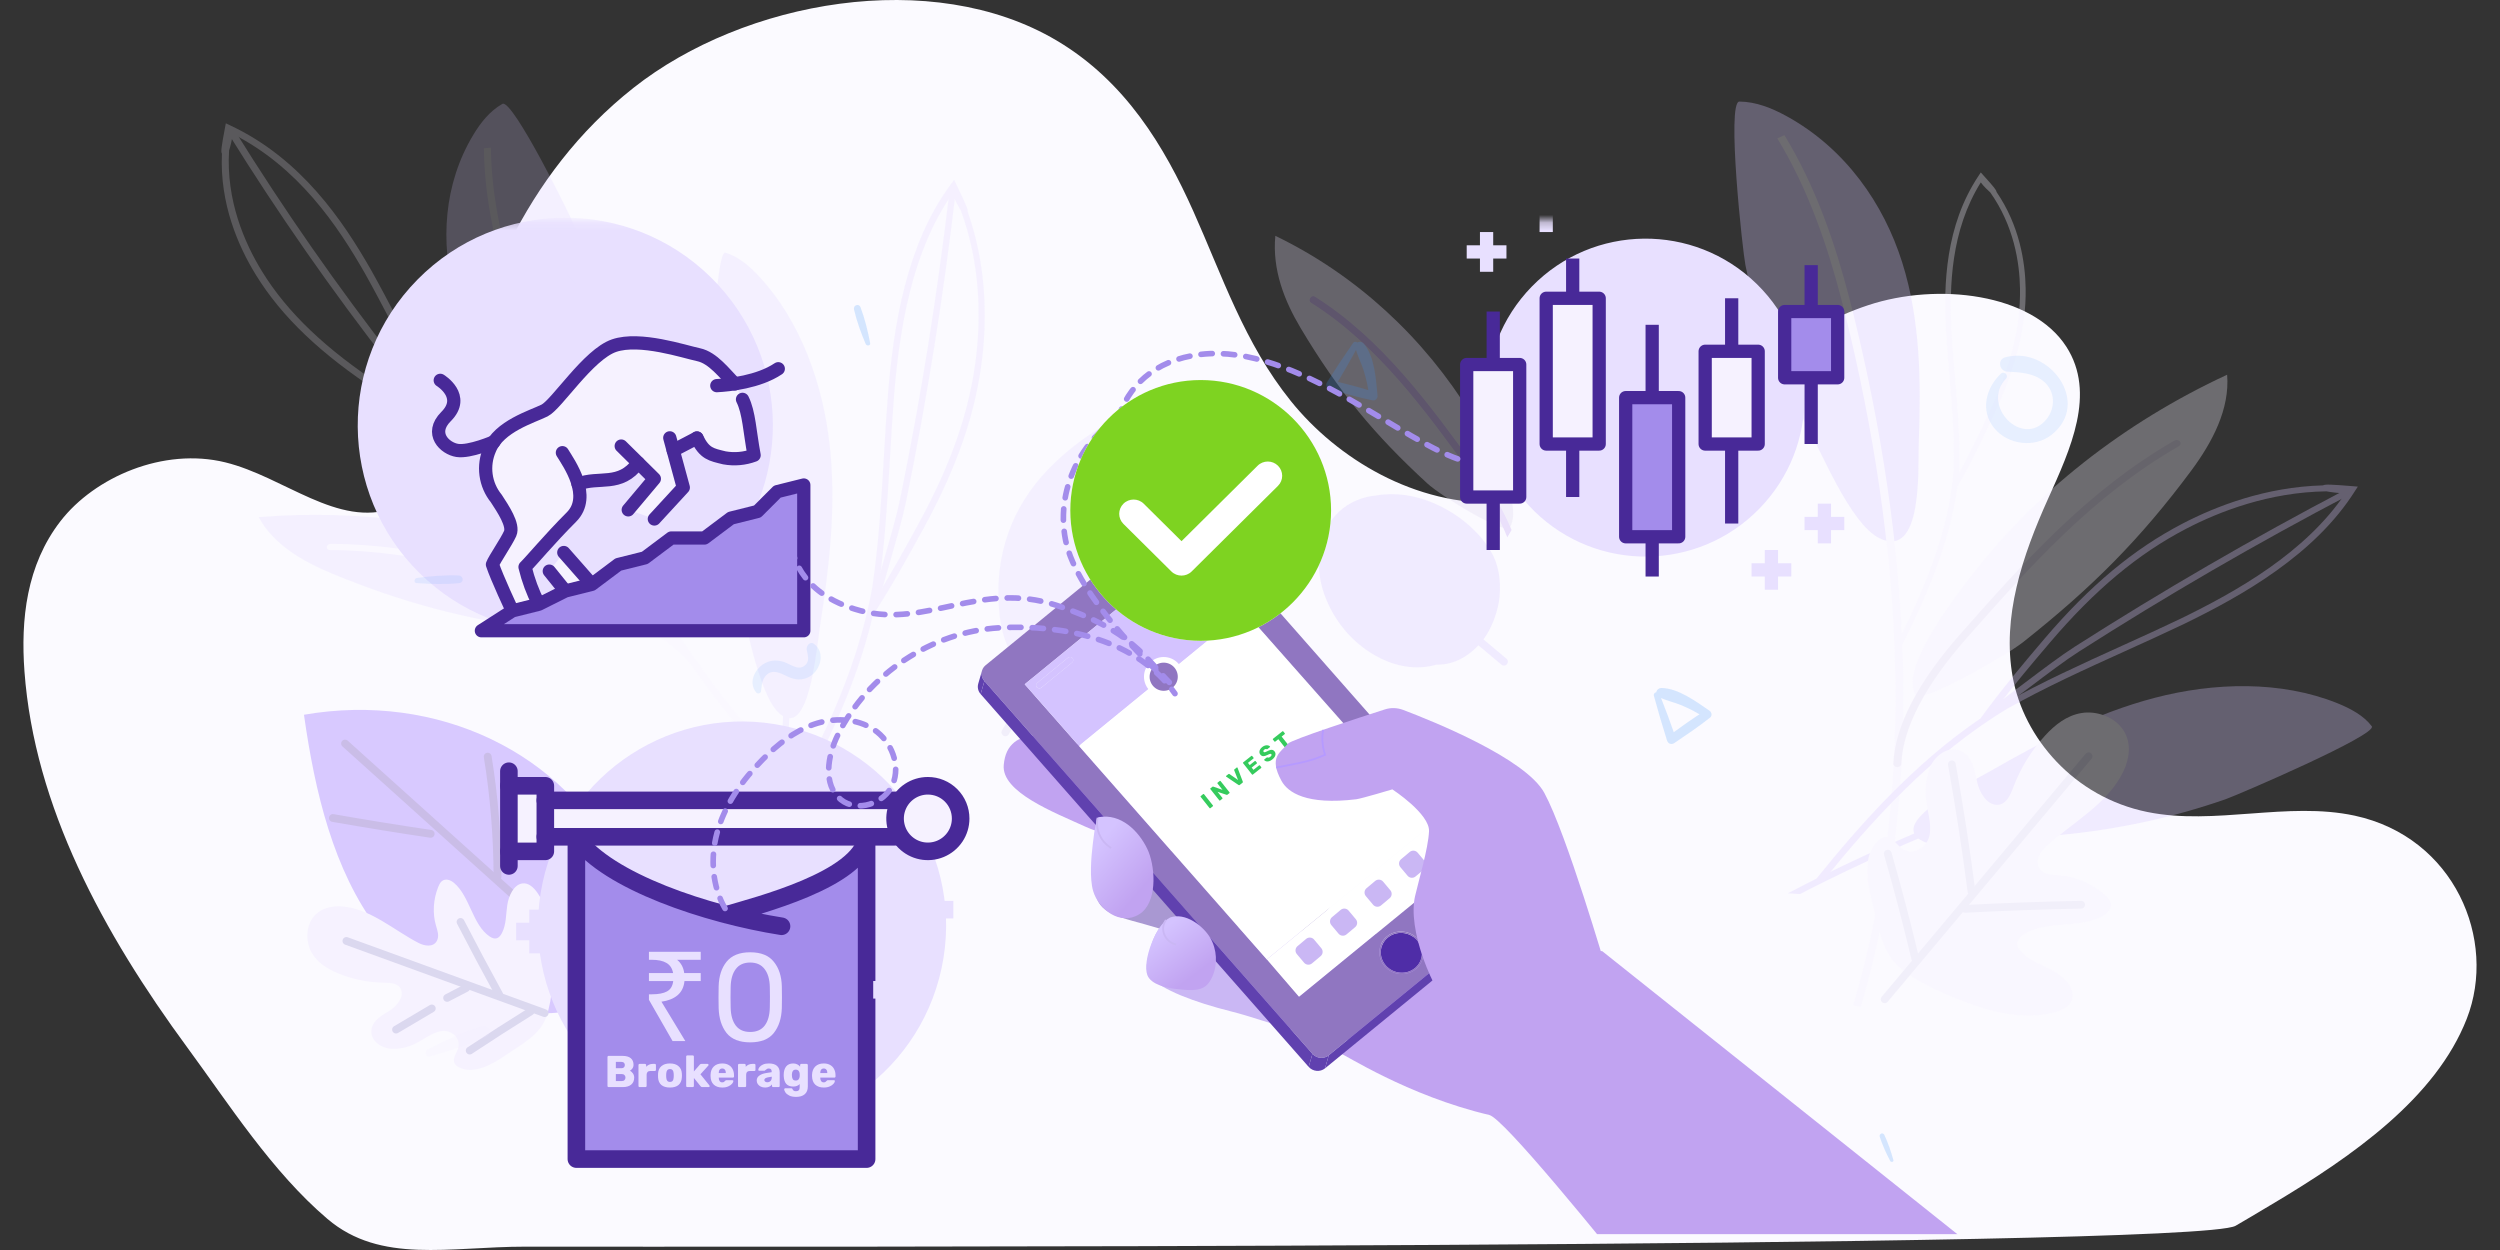 <svg width="320" height="160" viewBox="0 0 320 160" fill="none" xmlns="http://www.w3.org/2000/svg">
<rect x="0" y="0" width="320" height="160" fill="#333333" stroke="none"/>
<path d="M286.152 156.902C280.95 159.878 90.791 159.571 67.26 159.571C57.514 159.571 48.735 161.818 41.916 156.024C34.806 149.981 29.239 141.241 23.994 134.105C13.158 119.365 4.408 103.224 3.131 85.942C2.643 79.315 3.379 72.336 7.75 66.699C12.121 61.062 20.929 57.235 28.843 59.183C36.369 61.035 43.236 67.604 50.428 65.035C55.267 63.305 56.606 58.416 57.495 54.229C60.824 38.533 66.944 22.412 81.089 11.242C95.238 0.075 119.296 -4.277 135.257 5.191C144.061 10.414 149.043 18.766 152.744 27.033C156.446 35.301 159.286 43.952 165.225 51.33C171.164 58.708 181.125 64.77 192.061 64.345C201.662 63.969 209.868 58.811 216.749 53.427C223.63 48.04 230.224 42.015 239.109 39.07C247.994 36.121 260.087 37.533 264.496 44.385C268.331 50.348 265.012 57.504 262.167 63.812C258.858 71.155 256.218 78.978 257.634 86.701C259.049 94.424 265.423 102.013 274.858 103.934C283.484 105.69 292.814 102.55 301.407 104.406C314.164 107.163 319.697 120.304 315.742 130.412C311.788 140.521 301.225 147.975 290.6 154.272C290.6 154.272 290.6 154.272 290.595 154.272C288.897 155.284 287.458 156.155 286.152 156.902Z" fill="#FBFAFF"/>
<g opacity="0.3">
<path d="M222.649 13C224.797 13.022 226.82 13.85 228.627 14.838C236.246 19.001 241.134 26.134 243.481 33.588C245.834 41.043 245.892 48.873 245.604 56.587C245.488 59.766 246.196 71.674 240.558 68.888C236.796 67.028 233.055 57.597 231.184 54.342C227.485 47.911 224.865 41.025 223.419 33.968C223.068 32.269 220.957 12.982 222.649 13Z" fill="#D8C9FF"/>
<path d="M252.064 74.022C260.306 63.178 271.765 54.131 285.073 47.965C285.429 52.334 283.208 56.569 280.457 60.271C273.939 69.036 267.83 75.158 259.011 82.152C256.502 84.142 245.944 90.058 245.231 89.043C242.978 85.836 249.973 76.768 252.064 74.022Z" fill="#F6F2FF"/>
<path d="M238.19 128.9L237.194 128.685C239.248 121.705 240.736 114.344 241.616 106.814C242.449 99.695 242.764 92.218 242.549 84.593C242.35 77.439 241.679 69.944 240.558 62.319C239.489 55.057 238.032 47.683 236.23 40.399C234.794 34.603 232.657 27.05 228.821 20.007C228.397 19.229 227.952 18.456 227.496 17.709L228.407 17.306C228.868 18.067 229.324 18.849 229.754 19.641C233.636 26.764 235.79 34.38 237.236 40.22C239.044 47.527 240.505 54.928 241.574 62.212C242.701 69.868 243.371 77.394 243.576 84.576C243.791 92.236 243.476 99.748 242.638 106.903C241.752 114.474 240.254 121.875 238.19 128.9Z" fill="#F6F2FF"/>
<path d="M242.858 98.197C242.853 98.197 242.842 98.197 242.837 98.197C242.554 98.188 242.334 97.982 242.344 97.74C242.565 92.92 245.483 87.299 251.026 81.029C258.949 72.072 267.138 62.811 278.324 56.39C278.56 56.256 278.88 56.309 279.037 56.511C279.194 56.712 279.131 56.984 278.896 57.119C267.851 63.455 259.714 72.658 251.844 81.557C246.431 87.679 243.581 93.134 243.371 97.772C243.361 98.013 243.13 98.197 242.858 98.197Z" fill="#DFD8EF"/>
<path fill-rule="evenodd" clip-rule="evenodd" d="M242.8 83.167C242.847 83.185 242.895 83.194 242.942 83.194C243.083 83.194 243.214 83.126 243.272 83.006C246.358 76.884 249.565 69.738 250.55 62.328C250.555 62.319 250.561 62.31 250.568 62.301C250.574 62.292 250.581 62.283 250.586 62.275C252.305 59.279 253.714 56.332 255.129 53.322C258.037 47.133 259.357 41.928 259.284 36.942C259.232 33.552 258.498 28.866 255.548 24.56C255.559 24.354 255.223 23.933 253.871 22.44L253.541 22.073L253.274 22.476C248.993 28.893 248.779 36.419 249.072 42.263C249.182 44.195 249.35 46.172 249.512 48.086C249.842 51.967 250.183 55.974 250.073 59.851C249.559 68.025 246.012 76.021 242.612 82.764C242.533 82.921 242.617 83.1 242.8 83.167ZM249.79 42.241C249.512 36.651 249.701 29.505 253.541 23.348C253.908 23.853 254.5 24.407 254.762 24.64C257.77 28.897 258.508 33.584 258.561 36.955C258.639 41.856 257.335 46.986 254.458 53.099C253.279 55.616 252.095 58.089 250.738 60.58C250.758 60.359 250.773 60.135 250.788 59.914L250.791 59.878C250.901 55.965 250.56 51.94 250.23 48.045C250.068 46.136 249.9 44.164 249.79 42.241Z" fill="#F6F2FF"/>
<path d="M303.587 92.96C302.56 91.6 300.889 90.701 299.176 90.008C291.961 87.106 283.426 87.329 275.797 89.324C268.168 91.318 261.283 94.954 254.666 98.755C251.936 100.32 241.179 105.454 246.262 107.743C249.652 109.273 259.664 107.233 263.395 106.902C270.762 106.245 278.018 104.689 284.877 102.301C286.517 101.724 304.394 94.028 303.587 92.96Z" fill="#D8C9FF"/>
<path d="M297.122 91.3C296.241 91.363 295.34 91.439 294.444 91.537C286.386 92.401 278.71 94.596 272.915 96.416C265.669 98.688 258.506 101.228 251.627 103.96C244.396 106.831 237.491 109.93 231.109 113.172C230.344 113.561 229.589 113.95 228.835 114.348C229.359 114.375 229.883 114.406 230.407 114.438C230.794 114.236 231.177 114.035 231.57 113.838C237.925 110.614 244.805 107.524 252.004 104.667C258.863 101.943 266.004 99.412 273.224 97.145C278.972 95.343 286.585 93.161 294.554 92.307C295.435 92.213 296.32 92.132 297.19 92.074L297.122 91.3Z" fill="#D8C9FF"/>
<path fill-rule="evenodd" clip-rule="evenodd" d="M253.513 91.949C244.915 97.802 238.13 105.503 232.55 112.407C232.445 112.541 232.445 112.707 232.544 112.828C232.576 112.868 232.618 112.908 232.67 112.939C232.874 113.06 233.157 113.015 233.299 112.841C239.445 105.235 247.063 96.653 256.929 90.719C261.697 88.023 266.931 85.648 271.998 83.354C274.497 82.223 277.08 81.051 279.564 79.862C287.062 76.217 296.32 70.985 301.471 62.797L301.801 62.288L301.119 62.229C298.353 62.001 297.599 61.974 297.352 62.127C289.996 62.323 283.646 64.796 279.381 67.014C273.098 70.279 267.482 74.965 261.697 81.753C258.889 85.053 256.148 88.313 253.555 91.877C253.539 91.9 253.523 91.927 253.513 91.949ZM279.847 67.671C284.096 65.463 290.447 62.998 297.777 62.891C298.248 62.976 299.333 63.146 300.213 63.137C295.089 70.753 286.281 75.707 279.113 79.195C276.723 80.341 274.234 81.47 271.818 82.566L271.568 82.679L271.568 82.679C266.48 84.987 261.225 87.37 256.41 90.089L256.41 90.089C256.127 90.259 255.845 90.428 255.567 90.603C257.773 87.701 260.073 84.968 262.425 82.209C268.137 75.502 273.675 70.882 279.847 67.671Z" fill="#DBCAFF"/>
<path d="M254.142 91.095L254.702 91.703C256.107 90.755 257.904 89.4 259.806 87.96C262.059 86.261 264.385 84.499 266.093 83.412C271.668 79.848 277.411 76.351 283.169 73.011C288.927 69.675 294.853 66.406 300.789 63.294L300.318 62.636C294.371 65.753 288.429 69.026 282.661 72.371C276.892 75.716 271.134 79.222 265.548 82.791C263.814 83.9 261.472 85.67 259.203 87.379C257.317 88.814 255.525 90.165 254.142 91.095Z" fill="#DBCAFF"/>
<path d="M188.389 53.174C182.249 43.132 173.519 35.151 163.244 30.187C162.824 34.554 164.437 38.565 166.487 42C171.34 50.131 175.95 55.679 182.667 61.85C184.58 63.608 192.694 68.559 193.289 67.493C195.161 64.108 189.946 55.719 188.389 53.174Z" fill="#DFD8EF"/>
<path d="M193.481 67.84C192.435 65.342 190.933 62.738 188.978 60.042C183.03 51.841 176.881 43.36 168.28 37.965C168.099 37.848 167.845 37.931 167.715 38.147C167.582 38.36 167.624 38.627 167.807 38.739C176.292 44.067 182.406 52.491 188.317 60.641C190.37 63.472 191.91 66.188 192.935 68.777C193.122 68.461 193.299 68.146 193.481 67.84Z" fill="#C1A3F1"/>
<path d="M239.691 115.773C238.927 112.861 238.395 109.46 240.386 107.6C240.678 107.325 241.053 107.091 241.493 107.145C242.278 107.237 242.773 108.131 243.453 108.608C244.888 109.62 246.698 108.425 246.987 106.898C247.276 105.372 246.658 103.704 246.496 102.096C246.354 100.693 246.56 99.313 247.096 98.105C247.797 96.527 249.755 95.205 251.394 96.341C252.581 97.167 252.776 98.72 253.061 100.051C253.346 101.382 254.264 103.011 255.618 103.02C256.781 103.027 257.306 101.815 257.691 100.802C258.624 98.321 260.014 96.061 261.785 94.138C263.019 92.797 264.513 91.588 266.422 91.269C268.327 90.947 270.713 91.747 271.828 93.523C272.865 95.181 272.545 97.16 271.808 98.707C269.801 102.925 265.322 105.214 261.907 108.355C261.1 109.097 260.351 110.372 261.208 111.324C261.81 111.992 262.788 111.984 263.635 112.042C265.697 112.177 267.823 113.092 269.465 114.557C269.746 114.81 270.024 115.09 270.15 115.429C270.441 116.199 269.837 116.878 269.192 117.247C266.202 118.952 261.675 117.728 258.914 119.731C258.545 120 258.197 120.373 258.234 120.859C258.261 121.209 258.491 121.548 258.748 121.828C259.813 122.996 261.395 123.483 262.779 124.23C264.163 124.977 265.56 126.393 265.286 127.763C265.079 128.792 264.005 129.322 262.975 129.596C259.801 130.428 256.176 129.897 252.794 128.711C249.763 127.645 245.789 126.056 243.222 123.931C240.805 121.92 240.392 118.451 239.691 115.773Z" fill="#F6F2FF"/>
<path d="M267.339 96.802L241.237 127.91" stroke="#DBD8EF" stroke-linecap="round"/>
<path d="M249.837 97.837C250.811 103.271 251.651 108.71 252.355 114.146" stroke="#DBD8EF" stroke-linecap="round"/>
<path d="M241.635 109.266C242.916 113.739 244.09 118.226 245.161 122.72" stroke="#DBD8EF" stroke-linecap="round"/>
<path d="M251.539 116.334C256.473 116.078 261.423 115.9 266.388 115.804" stroke="#DBD8EF" stroke-linecap="round"/>
<path d="M179.857 63.368C178.672 63.208 177.413 63.206 176.2 63.412C174.501 63.559 172.751 64.225 171.401 65.487C168.482 68.207 168.309 72.727 169.503 76.062C170.701 79.413 173.007 82.189 176.005 83.897C178.137 85.112 180.714 85.791 183.336 85.213C183.509 85.174 183.679 85.131 183.852 85.078C186.128 85.135 188.155 83.977 189.748 82.017C190.94 80.547 191.8 78.123 191.949 76.353C192.128 74.171 191.819 72.174 190.763 70.441C188.58 66.851 184.148 63.959 179.857 63.368Z" fill="#D8C9FF"/>
<path d="M173.589 68.82L192.509 84.696" stroke="#D8C9FF" stroke-linecap="round"/>
<path d="M171.586 77.789C174.839 77.488 178.091 77.188 181.344 76.887" stroke="#D8C9FF" stroke-linecap="round"/>
<path d="M176.006 82.045C177.389 81.879 178.769 81.757 180.149 81.671" stroke="#D8C9FF" stroke-linecap="round"/>
<path d="M182.741 81.643C184.434 81.511 186.13 81.326 187.829 81.09" stroke="#D8C9FF" stroke-linecap="round"/>
<path d="M179.768 73.902C179.414 71.451 178.992 69.018 178.513 66.605" stroke="#D8C9FF" stroke-linecap="round"/>
<path d="M186.018 78.914C185.888 76.877 185.8 74.832 185.742 72.78" stroke="#D8C9FF" stroke-linecap="round"/>
</g>
<g opacity="0.2">
<path d="M64.305 13.297C62.671 14.229 61.512 15.717 60.598 17.235C56.745 23.61 56.395 31.042 58.147 37.633C59.898 44.22 63.591 50.109 67.49 55.766C69.097 58.098 74.232 67.317 77.228 62.819C79.225 59.818 77.594 51.156 77.479 47.914C77.251 41.511 75.976 35.236 73.716 29.335C73.175 27.909 65.598 12.56 64.305 13.297Z" fill="#D8C9FF"/>
<path d="M70.855 71.582C59.364 66.99 46.266 65.118 33.119 66.192C34.928 69.616 38.653 71.839 42.528 73.431C51.708 77.205 59.307 79.179 69.406 80.638C72.278 81.053 83.193 80.969 83.256 79.903C83.455 76.543 73.772 72.748 70.855 71.582Z" fill="#D8C9FF"/>
<path d="M107.667 106.743L108.33 106.159C103.424 101.81 98.773 96.936 94.508 91.669C90.473 86.694 86.672 81.23 83.195 75.429C79.937 69.986 76.875 64.086 74.098 57.896C71.456 52.001 69.052 45.856 66.96 39.632C65.296 34.679 63.334 28.108 62.912 21.189C62.868 20.425 62.839 19.655 62.832 18.901L61.943 18.987C61.95 19.755 61.977 20.535 62.026 21.312C62.447 28.307 64.425 34.934 66.102 39.925C68.202 46.17 70.608 52.337 73.263 58.252C76.049 64.467 79.125 70.391 82.397 75.857C85.885 81.688 89.712 87.176 93.763 92.178C98.051 97.465 102.729 102.368 107.667 106.743Z" fill="#F6F2FF"/>
<path d="M89.444 85.751C89.449 85.749 89.454 85.747 89.457 85.741C89.667 85.612 89.744 85.365 89.62 85.192C87.152 81.674 82.233 78.715 74.997 76.39C64.65 73.07 53.956 69.639 42.318 69.62C42.072 69.619 41.853 69.799 41.83 70.012C41.804 70.231 41.98 70.409 42.224 70.406C53.713 70.427 64.342 73.834 74.62 77.132C81.69 79.398 86.474 82.263 88.849 85.648C88.97 85.828 89.23 85.867 89.444 85.751Z" fill="#F6F2FF"/>
<path fill-rule="evenodd" clip-rule="evenodd" d="M59.581 56.969C65.701 64.284 74.074 69.963 81.617 74.618C81.761 74.708 81.954 74.7 82.096 74.615C82.147 74.587 82.195 74.55 82.233 74.503C82.384 74.32 82.357 74.077 82.163 73.958C73.852 68.831 64.532 62.453 58.407 54.033C55.652 49.958 53.291 45.463 51.013 41.12C49.893 38.977 48.729 36.759 47.536 34.629C43.877 28.208 38.521 20.293 29.473 16.053L28.906 15.783L28.794 16.381C28.336 18.798 28.253 19.457 28.407 19.667C28.112 26.07 30.499 31.526 32.749 35.18C36.059 40.552 41.046 45.309 48.444 50.145C52.036 52.492 55.585 54.783 59.502 56.936C59.53 56.95 59.556 56.96 59.581 56.969ZM33.545 34.748C31.307 31.113 28.925 25.655 29.321 19.268C29.45 18.855 29.722 17.903 29.771 17.134C38.164 21.365 43.233 28.89 46.735 35.034C47.849 37.018 48.931 39.079 49.987 41.089C50.06 41.229 50.134 41.369 50.207 41.508L50.217 41.527C52.504 45.884 54.867 50.384 57.649 54.494C57.825 54.734 58.002 54.974 58.184 55.213C55.003 53.382 52.027 51.458 49.02 49.492C41.718 44.717 36.8 40.03 33.545 34.748Z" fill="#F6F2FF"/>
<path d="M58.648 56.443L59.384 55.937C58.398 54.745 56.961 53.217 55.441 51.6C53.647 49.688 51.791 47.713 50.659 46.259C46.957 41.511 43.343 36.606 39.915 31.692C36.487 26.777 33.152 21.704 29.999 16.627L29.208 17.058C32.365 22.148 35.713 27.225 39.146 32.152C42.579 37.08 46.201 41.991 49.912 46.75C51.064 48.23 52.932 50.22 54.74 52.141C56.246 53.748 57.673 55.266 58.648 56.443Z" fill="#F6F2FF"/>
<path d="M133.285 61.036C138.451 55.106 146.129 51.458 154.009 48.583C159.374 61.956 155.824 76.677 145.303 84.704C143.467 86.102 141.391 87.331 138.934 87.771C132.203 88.971 128.637 84.428 127.983 79.042C127.144 72.186 128.972 65.992 133.285 61.036Z" fill="#D8C9FF"/>
<path d="M151.915 53.508L128.69 93.736" stroke="#CABDE7" stroke-linecap="round"/>
<path d="M143.877 53.891C144.004 57.403 144.175 60.92 144.392 64.443" stroke="#CABDE7" stroke-linecap="round"/>
<path d="M141.375 72.373C145.625 71.455 149.757 70.221 153.714 68.679" stroke="#CABDE7" stroke-linecap="round"/>
<path d="M92.851 32.34C94.488 32.812 95.926 34.05 97.187 35.401C102.482 41.096 105.332 49.145 106.204 56.982C107.076 64.819 106.149 72.549 104.972 80.089C104.489 83.198 103.551 95.081 99.593 91.156C96.95 88.539 95.265 78.461 94.237 74.86C92.211 67.746 91.063 60.414 90.835 53.155C90.785 51.417 91.564 31.97 92.851 32.34Z" fill="#D8C9FF"/>
<path d="M96.716 37.782C96.974 38.626 97.225 39.494 97.455 40.366C99.537 48.199 100.238 56.151 100.615 62.214C101.092 69.793 101.287 77.39 101.202 84.792C101.113 92.571 100.694 100.128 99.955 107.248C99.866 108.102 99.773 108.945 99.672 109.792C99.459 109.313 99.242 108.835 99.025 108.357C99.074 107.923 99.124 107.494 99.167 107.056C99.9 99.968 100.319 92.438 100.407 84.693C100.491 77.314 100.295 69.739 99.824 62.186C99.447 56.175 98.756 48.285 96.697 40.539C96.469 39.684 96.227 38.828 95.97 37.995L96.716 37.782Z" fill="#D8C9FF"/>
<path fill-rule="evenodd" clip-rule="evenodd" d="M111.739 78.726C109.356 88.851 104.598 97.945 100.152 105.629C100.064 105.775 99.91 105.834 99.762 105.784C99.713 105.769 99.66 105.745 99.612 105.707C99.426 105.56 99.367 105.279 99.479 105.085C104.377 96.621 109.659 86.433 111.663 75.096C112.472 69.678 112.813 63.941 113.139 58.389C113.299 55.65 113.467 52.819 113.688 50.074C114.403 41.768 115.97 31.25 121.768 23.507L122.126 23.016L122.424 23.631C123.628 26.132 123.924 26.827 123.87 27.111C126.323 34.05 126.29 40.864 125.748 45.641C124.951 52.676 122.589 59.599 118.325 67.432C116.25 71.236 114.189 74.963 111.791 78.661C111.776 78.684 111.756 78.708 111.739 78.726ZM124.967 45.441C125.506 40.682 125.531 33.871 123.004 26.989C122.756 26.579 122.208 25.628 121.901 24.803C116.628 32.316 115.159 42.314 114.471 50.256C114.258 52.898 114.096 55.626 113.939 58.274L113.923 58.548L113.923 58.549C113.592 64.125 113.25 69.885 112.437 75.355L112.437 75.355C112.38 75.68 112.323 76.005 112.26 76.326C114.179 73.227 115.905 70.1 117.638 66.915C121.853 59.18 124.181 52.354 124.967 45.441Z" fill="#DBCAFF"/>
<path d="M112.311 77.833L111.542 77.528C111.924 75.877 112.545 73.714 113.208 71.422C113.987 68.71 114.798 65.906 115.2 63.922C116.53 57.441 117.737 50.826 118.792 44.253C119.842 37.682 120.77 30.978 121.549 24.321L122.331 24.525C121.553 31.194 120.626 37.914 119.571 44.499C118.515 51.083 117.306 57.715 115.976 64.208C115.562 66.225 114.748 69.046 113.967 71.776C113.302 74.052 112.684 76.208 112.311 77.833Z" fill="#DBCAFF"/>
</g>
<path d="M48.355 118.919C42.684 111.376 40.318 101.453 38.908 91.487C55.944 88.526 72.338 96.366 79.135 110.718C80.318 113.222 81.242 115.965 81.146 118.959C80.875 127.159 74.653 130.212 68.168 129.635C59.915 128.905 53.096 125.218 48.355 118.919Z" fill="#D8C9FF"/>
<path d="M44.168 95.173L83.406 130.503" stroke="#CABDE7" stroke-linecap="round"/>
<path d="M42.612 104.704C46.766 105.432 50.937 106.108 55.126 106.732" stroke="#CABDE7" stroke-linecap="round"/>
<path d="M63.681 112.252C63.664 107.034 63.246 101.877 62.424 96.847" stroke="#CABDE7" stroke-linecap="round"/>
<path d="M64.898 134.951C62.977 136.281 60.635 137.576 58.744 136.614C58.467 136.474 58.196 136.264 58.114 135.927C57.974 135.33 58.491 134.732 58.663 134.103C59.018 132.789 57.666 131.783 56.476 131.98C55.286 132.177 54.228 133.069 53.097 133.616C52.109 134.093 51.046 134.308 50.025 134.238C48.687 134.147 47.201 133.065 47.594 131.569C47.88 130.48 48.967 129.927 49.861 129.366C50.755 128.805 51.7 127.7 51.348 126.707C51.044 125.855 50.019 125.794 49.176 125.783C47.115 125.758 45.095 125.346 43.224 124.564C41.919 124.017 40.638 123.249 39.895 121.942C39.153 120.635 39.102 118.682 40.103 117.395C41.039 116.197 42.568 115.906 43.897 116.033C47.512 116.378 50.371 119.036 53.573 120.698C54.33 121.09 55.459 121.295 55.924 120.422C56.253 119.805 55.986 119.089 55.801 118.459C55.349 116.917 55.455 115.121 56.09 113.534C56.199 113.262 56.328 112.985 56.542 112.801C57.026 112.387 57.685 112.643 58.123 113.02C60.163 114.749 60.474 118.381 62.67 119.866C62.963 120.067 63.332 120.218 63.673 120.064C63.925 119.949 64.108 119.692 64.246 119.43C64.814 118.343 64.748 117.059 64.931 115.849C65.109 114.642 65.77 113.244 66.843 113.082C67.649 112.958 68.319 113.603 68.794 114.283C70.249 116.38 70.823 119.17 70.852 121.952C70.881 124.449 70.775 127.773 69.905 130.216C69.092 132.502 66.667 133.727 64.898 134.951Z" fill="#F6F2FF"/>
<path d="M44.341 120.443L69.713 129.678" stroke="#DBD8EF" stroke-linecap="round"/>
<path d="M50.693 131.788C52.219 130.888 53.744 129.982 55.27 129.082" stroke="#DBD8EF" stroke-linecap="round"/>
<path d="M57.232 127.733C58.047 127.311 58.858 126.887 59.673 126.464" stroke="#DBD8EF" stroke-linecap="round"/>
<path d="M60.123 134.473C62.701 132.763 65.298 131.093 67.918 129.465" stroke="#DBD8EF" stroke-linecap="round"/>
<path d="M63.921 127.347C62.227 124.26 60.571 121.148 58.948 118.009" stroke="#DBD8EF" stroke-linecap="round"/>
<g clip-path="url(#clip0_14681_11884)">
<mask id="mask0_14681_11884" style="mask-type:alpha" maskUnits="userSpaceOnUse" x="38" y="28" width="232" height="139">
<rect x="38.642" y="28.222" width="230.716" height="138.43" fill="white"/>
</mask>
<g mask="url(#mask0_14681_11884)">
<path d="M225.183 65.122C233.04 57.087 232.896 44.203 224.861 36.346C216.826 28.488 203.942 28.632 196.085 36.667C188.227 44.703 188.371 57.586 196.406 65.444C204.441 73.302 217.325 73.158 225.183 65.122Z" fill="#E8E0FF"/>
<path d="M194.521 46.66H187.738V63.618H194.521V46.66Z" fill="#F6F2FF" stroke="#482998" stroke-width="1.696" stroke-linejoin="round"/>
<path d="M204.696 38.181H197.913V56.834H204.696V38.181Z" fill="#F6F2FF" stroke="#482998" stroke-width="1.696" stroke-linejoin="round"/>
<path d="M214.871 50.899H208.088V68.705H214.871V50.899Z" fill="#A38CEB" stroke="#482998" stroke-width="1.696" stroke-linecap="round" stroke-linejoin="round"/>
<path d="M225.046 44.964H218.262V56.835H225.046V44.964Z" fill="#F6F2FF" stroke="#482998" stroke-width="1.696" stroke-linejoin="round"/>
<path d="M191.13 46.66V39.877" stroke="#482998" stroke-width="1.696" stroke-linejoin="round"/>
<path d="M191.13 70.401V63.618" stroke="#482998" stroke-width="1.696" stroke-linejoin="round"/>
<path d="M201.305 38.181V33.093" stroke="#482998" stroke-width="1.696" stroke-linejoin="round"/>
<path d="M201.305 63.618V56.834" stroke="#482998" stroke-width="1.696" stroke-linejoin="round"/>
<path d="M211.479 50.899V41.572" stroke="#482998" stroke-width="1.696" stroke-linejoin="round"/>
<path d="M211.479 73.792V68.705" stroke="#482998" stroke-width="1.696" stroke-linejoin="round"/>
<path d="M221.654 44.964V38.181" stroke="#482998" stroke-width="1.696" stroke-linejoin="round"/>
<path d="M221.654 67.009V56.834" stroke="#482998" stroke-width="1.696" stroke-linejoin="round"/>
<path d="M235.221 39.877H228.438V48.356H235.221V39.877Z" fill="#A38CEB" stroke="#482998" stroke-width="1.696" stroke-linecap="round" stroke-linejoin="round"/>
<path d="M231.829 39.877V33.941" stroke="#482998" stroke-width="1.696" stroke-linejoin="round"/>
<path d="M231.829 56.835V48.356" stroke="#482998" stroke-width="1.696" stroke-linejoin="round"/>
<path d="M233.525 64.466V69.553" stroke="#E8E0FF" stroke-width="1.696" stroke-miterlimit="10"/>
<path d="M236.068 67.009H230.981" stroke="#E8E0FF" stroke-width="1.696" stroke-miterlimit="10"/>
<path d="M226.741 70.401V75.488" stroke="#E8E0FF" stroke-width="1.696" stroke-miterlimit="10"/>
<path d="M229.285 72.944H224.198" stroke="#E8E0FF" stroke-width="1.696" stroke-miterlimit="10"/>
<path d="M190.282 29.702V34.789" stroke="#E8E0FF" stroke-width="1.696" stroke-miterlimit="10"/>
<path d="M192.826 32.246H187.738" stroke="#E8E0FF" stroke-width="1.696" stroke-miterlimit="10"/>
<path d="M197.913 24.615V29.702" stroke="#E8E0FF" stroke-width="1.696" stroke-miterlimit="10"/>
<path d="M120.517 123.949C123.545 109.848 114.569 95.962 100.468 92.934C86.367 89.906 72.48 98.882 69.452 112.983C66.424 127.084 75.4 140.97 89.502 143.999C103.603 147.027 117.489 138.05 120.517 123.949Z" fill="#E8E0FF"/>
<path d="M118.766 100.58C118.076 100.579 117.396 100.749 116.788 101.074C116.179 101.4 115.661 101.871 115.278 102.445H69.802V100.58H65.138V108.974H69.802V107.108H115.278C115.681 107.711 116.233 108.199 116.881 108.525C117.529 108.851 118.25 109.004 118.974 108.968C119.698 108.933 120.401 108.71 121.014 108.322C121.626 107.934 122.128 107.394 122.469 106.754C122.811 106.115 122.981 105.398 122.963 104.673C122.945 103.948 122.74 103.24 122.367 102.618C121.994 101.996 121.466 101.481 120.835 101.124C120.204 100.767 119.491 100.579 118.766 100.58Z" fill="#F6F2FF"/>
<path d="M110.926 107.234C109.949 112.618 96.969 115.936 93.073 117.095C85.134 115.03 76.855 111.487 73.777 107.234V148.363H110.926V107.234Z" fill="#A38CEB"/>
<path d="M86.091 133.26L83.064 127.977V127.272H83.417C84.271 127.272 84.922 127.149 85.37 126.904C85.829 126.658 86.096 126.215 86.171 125.575H83.064V124.55H86.155C86.048 123.952 85.765 123.52 85.306 123.253C84.858 122.986 84.228 122.853 83.417 122.853H83.064V121.828H89.693V122.853H86.667C87.179 123.269 87.484 123.835 87.58 124.55H89.693V125.575H87.612C87.537 126.354 87.238 126.962 86.715 127.4C86.203 127.827 85.519 128.099 84.665 128.217L87.724 133.26H86.091Z" fill="#E8E0FF"/>
<path d="M96.022 133.421C94.645 133.421 93.636 133.02 92.996 132.22C92.366 131.408 92.03 130.352 91.987 129.049L91.971 127.672L91.987 126.247C92.019 124.956 92.356 123.909 92.996 123.109C93.647 122.298 94.656 121.892 96.022 121.892C97.399 121.892 98.408 122.298 99.049 123.109C99.7 123.909 100.041 124.956 100.073 126.247C100.084 126.546 100.089 127.021 100.089 127.672C100.089 128.302 100.084 128.761 100.073 129.049C100.031 130.352 99.689 131.408 99.049 132.22C98.419 133.02 97.41 133.421 96.022 133.421ZM96.022 132.092C96.844 132.092 97.463 131.819 97.88 131.275C98.296 130.731 98.515 129.962 98.536 128.969C98.547 128.66 98.552 128.217 98.552 127.64C98.552 127.053 98.547 126.615 98.536 126.327C98.515 125.345 98.291 124.582 97.864 124.038C97.447 123.482 96.834 123.205 96.022 123.205C95.211 123.205 94.597 123.482 94.181 124.038C93.765 124.582 93.546 125.345 93.524 126.327L93.508 127.64L93.524 128.969C93.546 129.962 93.765 130.731 94.181 131.275C94.597 131.819 95.211 132.092 96.022 132.092Z" fill="#E8E0FF"/>
<path d="M77.9 139.147C77.862 139.147 77.828 139.133 77.797 139.107C77.771 139.076 77.757 139.042 77.757 139.004V135.301C77.757 135.259 77.771 135.225 77.797 135.198C77.824 135.167 77.858 135.152 77.9 135.152H79.661C80.144 135.152 80.503 135.251 80.738 135.449C80.974 135.647 81.092 135.928 81.092 136.294C81.092 136.476 81.042 136.634 80.944 136.767C80.849 136.9 80.742 136.997 80.624 137.058C80.78 137.127 80.911 137.241 81.018 137.401C81.124 137.557 81.177 137.733 81.177 137.931C81.177 138.316 81.05 138.614 80.795 138.827C80.545 139.04 80.184 139.147 79.712 139.147H77.9ZM79.541 136.733C79.682 136.733 79.79 136.695 79.866 136.619C79.942 136.543 79.98 136.444 79.98 136.322C79.98 136.204 79.942 136.109 79.866 136.037C79.794 135.961 79.686 135.923 79.541 135.923H78.829V136.733H79.541ZM79.593 138.376C79.741 138.376 79.855 138.335 79.935 138.251C80.018 138.163 80.06 138.057 80.06 137.931C80.06 137.802 80.018 137.695 79.935 137.612C79.851 137.524 79.737 137.48 79.593 137.48H78.829V138.376H79.593Z" fill="#E8E0FF"/>
<path d="M81.867 139.147C81.829 139.147 81.795 139.133 81.764 139.107C81.738 139.076 81.725 139.042 81.725 139.004V136.328C81.725 136.286 81.738 136.252 81.764 136.225C81.791 136.195 81.825 136.179 81.867 136.179H82.562C82.604 136.179 82.638 136.195 82.665 136.225C82.695 136.252 82.711 136.286 82.711 136.328V136.545C82.817 136.427 82.941 136.337 83.081 136.276C83.225 136.212 83.385 136.179 83.56 136.179H83.816C83.858 136.179 83.892 136.193 83.919 136.219C83.946 136.246 83.959 136.28 83.959 136.322V136.944C83.959 136.982 83.946 137.016 83.919 137.047C83.892 137.073 83.858 137.087 83.816 137.087H83.241C83.089 137.087 82.971 137.129 82.887 137.212C82.808 137.296 82.768 137.414 82.768 137.566V139.004C82.768 139.046 82.752 139.08 82.722 139.107C82.695 139.133 82.661 139.147 82.62 139.147H81.867Z" fill="#E8E0FF"/>
<path d="M85.754 139.204C85.276 139.204 84.907 139.093 84.649 138.873C84.394 138.648 84.255 138.331 84.233 137.92C84.229 137.87 84.227 137.785 84.227 137.663C84.227 137.541 84.229 137.456 84.233 137.406C84.255 137.003 84.398 136.689 84.66 136.465C84.926 136.236 85.291 136.122 85.754 136.122C86.218 136.122 86.581 136.236 86.843 136.465C87.109 136.689 87.254 137.003 87.276 137.406C87.284 137.505 87.288 137.591 87.288 137.663C87.288 137.735 87.284 137.821 87.276 137.92C87.254 138.331 87.113 138.648 86.855 138.873C86.6 139.093 86.233 139.204 85.754 139.204ZM85.754 138.485C85.91 138.485 86.026 138.437 86.102 138.342C86.178 138.243 86.222 138.093 86.233 137.891C86.237 137.853 86.239 137.777 86.239 137.663C86.239 137.549 86.237 137.473 86.233 137.435C86.222 137.237 86.178 137.089 86.102 136.99C86.026 136.891 85.91 136.841 85.754 136.841C85.599 136.841 85.483 136.891 85.407 136.99C85.331 137.089 85.287 137.237 85.276 137.435L85.27 137.663L85.276 137.891C85.287 138.093 85.331 138.243 85.407 138.342C85.483 138.437 85.599 138.485 85.754 138.485Z" fill="#E8E0FF"/>
<path d="M87.979 139.147C87.937 139.147 87.901 139.133 87.871 139.107C87.844 139.08 87.831 139.046 87.831 139.004V135.238C87.831 135.196 87.844 135.162 87.871 135.135C87.901 135.109 87.937 135.095 87.979 135.095H88.674C88.716 135.095 88.75 135.109 88.777 135.135C88.803 135.162 88.817 135.196 88.817 135.238V137.144L89.575 136.276C89.582 136.269 89.596 136.256 89.615 136.236C89.637 136.217 89.66 136.204 89.683 136.197C89.706 136.185 89.734 136.179 89.769 136.179H90.572C90.606 136.179 90.635 136.193 90.658 136.219C90.684 136.242 90.698 136.273 90.698 136.311C90.698 136.345 90.684 136.375 90.658 136.402L89.654 137.509L90.8 138.93C90.827 138.964 90.84 138.993 90.84 139.015C90.84 139.054 90.827 139.086 90.8 139.112C90.777 139.135 90.747 139.147 90.709 139.147H89.882C89.833 139.147 89.795 139.139 89.769 139.124C89.746 139.109 89.717 139.084 89.683 139.05L88.817 137.977V139.004C88.817 139.042 88.803 139.076 88.777 139.107C88.75 139.133 88.716 139.147 88.674 139.147H87.979Z" fill="#E8E0FF"/>
<path d="M92.455 139.204C91.992 139.204 91.627 139.08 91.361 138.833C91.095 138.582 90.958 138.218 90.951 137.743V137.566C90.966 137.113 91.106 136.76 91.372 136.505C91.638 136.25 91.997 136.122 92.45 136.122C92.776 136.122 93.052 136.189 93.276 136.322C93.504 136.451 93.673 136.632 93.783 136.864C93.897 137.092 93.954 137.353 93.954 137.646V137.789C93.954 137.83 93.939 137.867 93.909 137.897C93.882 137.924 93.848 137.937 93.806 137.937H91.999V137.971C92.003 138.142 92.043 138.281 92.119 138.388C92.195 138.491 92.303 138.542 92.444 138.542C92.535 138.542 92.607 138.525 92.66 138.491C92.717 138.452 92.771 138.405 92.82 138.348C92.854 138.31 92.881 138.287 92.9 138.279C92.923 138.268 92.957 138.262 93.002 138.262H93.749C93.783 138.262 93.812 138.274 93.835 138.296C93.861 138.316 93.874 138.34 93.874 138.371C93.874 138.47 93.817 138.586 93.704 138.719C93.593 138.852 93.43 138.966 93.213 139.061C93.001 139.156 92.748 139.204 92.455 139.204ZM92.906 137.355V137.344C92.906 137.161 92.866 137.02 92.786 136.921C92.706 136.819 92.594 136.767 92.45 136.767C92.305 136.767 92.193 136.819 92.113 136.921C92.037 137.02 91.999 137.161 91.999 137.344V137.355H92.906Z" fill="#E8E0FF"/>
<path d="M94.608 139.147C94.57 139.147 94.536 139.133 94.505 139.107C94.479 139.076 94.465 139.042 94.465 139.004V136.328C94.465 136.286 94.479 136.252 94.505 136.225C94.532 136.195 94.566 136.179 94.608 136.179H95.303C95.345 136.179 95.379 136.195 95.406 136.225C95.436 136.252 95.451 136.286 95.451 136.328V136.545C95.558 136.427 95.681 136.337 95.822 136.276C95.966 136.212 96.126 136.179 96.301 136.179H96.557C96.599 136.179 96.633 136.193 96.66 136.219C96.686 136.246 96.7 136.28 96.7 136.322V136.944C96.7 136.982 96.686 137.016 96.66 137.047C96.633 137.073 96.599 137.087 96.557 137.087H95.981C95.829 137.087 95.712 137.129 95.628 137.212C95.548 137.296 95.508 137.414 95.508 137.566V139.004C95.508 139.046 95.493 139.08 95.463 139.107C95.436 139.133 95.402 139.147 95.36 139.147H94.608Z" fill="#E8E0FF"/>
<path d="M97.937 139.204C97.736 139.204 97.552 139.166 97.385 139.09C97.221 139.01 97.092 138.901 96.997 138.764C96.906 138.627 96.86 138.477 96.86 138.314C96.86 138.055 96.966 137.846 97.179 137.686C97.396 137.522 97.692 137.41 98.068 137.349L98.775 137.241V137.172C98.775 137.032 98.747 136.929 98.69 136.864C98.633 136.8 98.536 136.767 98.399 136.767C98.323 136.767 98.258 136.78 98.205 136.807C98.156 136.834 98.099 136.874 98.034 136.927C97.985 136.969 97.941 136.999 97.903 137.018C97.888 137.045 97.869 137.058 97.846 137.058H97.185C97.147 137.058 97.115 137.047 97.088 137.024C97.065 136.997 97.056 136.967 97.06 136.933C97.063 136.83 97.115 136.716 97.213 136.59C97.312 136.461 97.462 136.351 97.664 136.259C97.865 136.168 98.114 136.122 98.41 136.122C98.882 136.122 99.231 136.227 99.459 136.436C99.687 136.642 99.801 136.921 99.801 137.275V139.004C99.801 139.042 99.788 139.076 99.761 139.107C99.735 139.133 99.7 139.147 99.659 139.147H98.958C98.92 139.147 98.885 139.133 98.855 139.107C98.828 139.076 98.815 139.042 98.815 139.004V138.804C98.731 138.922 98.616 139.019 98.467 139.095C98.319 139.168 98.142 139.204 97.937 139.204ZM98.222 138.53C98.389 138.53 98.524 138.475 98.627 138.365C98.733 138.255 98.787 138.095 98.787 137.886V137.817L98.314 137.897C97.994 137.958 97.835 138.072 97.835 138.239C97.835 138.327 97.871 138.397 97.943 138.451C98.019 138.504 98.112 138.53 98.222 138.53Z" fill="#E8E0FF"/>
<path d="M101.903 140.402C101.538 140.402 101.242 140.343 101.014 140.225C100.786 140.107 100.622 139.97 100.524 139.814C100.425 139.662 100.376 139.535 100.376 139.432C100.376 139.394 100.391 139.362 100.421 139.335C100.452 139.308 100.486 139.295 100.524 139.295H101.287C101.325 139.295 101.356 139.303 101.379 139.318C101.401 139.337 101.422 139.367 101.441 139.409C101.479 139.493 101.529 139.558 101.59 139.603C101.65 139.653 101.745 139.677 101.875 139.677C102.038 139.677 102.16 139.636 102.239 139.552C102.319 139.472 102.359 139.337 102.359 139.147V138.764C102.158 138.974 101.882 139.078 101.533 139.078C101.149 139.078 100.854 138.968 100.649 138.747C100.448 138.523 100.338 138.194 100.319 137.76L100.313 137.606C100.313 137.142 100.415 136.779 100.621 136.516C100.83 136.254 101.134 136.122 101.533 136.122C101.726 136.122 101.897 136.16 102.046 136.236C102.194 136.309 102.317 136.408 102.416 136.533V136.328C102.416 136.286 102.429 136.252 102.456 136.225C102.482 136.195 102.517 136.179 102.558 136.179H103.254C103.296 136.179 103.33 136.195 103.356 136.225C103.387 136.252 103.402 136.286 103.402 136.328V139.061C103.402 139.499 103.271 139.831 103.009 140.06C102.747 140.288 102.378 140.402 101.903 140.402ZM101.857 138.308C102.021 138.308 102.142 138.258 102.222 138.16C102.302 138.061 102.348 137.935 102.359 137.783C102.363 137.756 102.365 137.699 102.365 137.612C102.365 137.52 102.363 137.463 102.359 137.441C102.348 137.285 102.302 137.159 102.222 137.064C102.142 136.965 102.021 136.916 101.857 136.916C101.69 136.916 101.569 136.967 101.493 137.07C101.417 137.169 101.375 137.307 101.367 137.486L101.362 137.612C101.362 137.829 101.398 138 101.47 138.125C101.542 138.247 101.671 138.308 101.857 138.308Z" fill="#E8E0FF"/>
<path d="M105.446 139.204C104.983 139.204 104.618 139.08 104.352 138.833C104.086 138.582 103.949 138.218 103.942 137.743V137.566C103.957 137.113 104.098 136.76 104.364 136.505C104.63 136.25 104.989 136.122 105.441 136.122C105.768 136.122 106.043 136.189 106.267 136.322C106.495 136.451 106.664 136.632 106.775 136.864C106.889 137.092 106.946 137.353 106.946 137.646V137.789C106.946 137.83 106.93 137.867 106.9 137.897C106.873 137.924 106.839 137.937 106.797 137.937H104.991V137.971C104.994 138.142 105.034 138.281 105.11 138.388C105.186 138.491 105.294 138.542 105.435 138.542C105.526 138.542 105.598 138.525 105.652 138.491C105.709 138.452 105.762 138.405 105.811 138.348C105.845 138.31 105.872 138.287 105.891 138.279C105.914 138.268 105.948 138.262 105.994 138.262H106.74C106.775 138.262 106.803 138.274 106.826 138.296C106.852 138.316 106.866 138.34 106.866 138.371C106.866 138.47 106.809 138.586 106.695 138.719C106.585 138.852 106.421 138.966 106.205 139.061C105.992 139.156 105.739 139.204 105.446 139.204ZM105.897 137.355V137.344C105.897 137.161 105.857 137.02 105.777 136.921C105.697 136.819 105.585 136.767 105.441 136.767C105.296 136.767 105.184 136.819 105.105 136.921C105.029 137.02 104.991 137.161 104.991 137.344V137.355H105.897Z" fill="#E8E0FF"/>
<path d="M114.569 107.109H69.802" stroke="#482998" stroke-width="2.25" stroke-linecap="round" stroke-linejoin="round"/>
<path d="M69.802 102.446H114.569" stroke="#482998" stroke-width="2.25" stroke-linecap="round" stroke-linejoin="round"/>
<path d="M122.963 104.777C122.963 105.607 122.717 106.418 122.256 107.108C121.794 107.798 121.139 108.336 120.372 108.654C119.605 108.972 118.761 109.055 117.947 108.893C117.133 108.731 116.385 108.331 115.798 107.744C115.211 107.157 114.812 106.409 114.65 105.595C114.488 104.781 114.571 103.937 114.889 103.17C115.206 102.404 115.744 101.748 116.434 101.287C117.124 100.826 117.936 100.58 118.766 100.58C119.317 100.578 119.864 100.686 120.374 100.897C120.883 101.107 121.346 101.416 121.736 101.806C122.126 102.196 122.435 102.659 122.646 103.169C122.856 103.679 122.964 104.225 122.963 104.777V104.777Z" stroke="#482998" stroke-width="2.25" stroke-linecap="round" stroke-linejoin="round"/>
<path d="M65.138 100.58H69.802V108.974H65.138" stroke="#482998" stroke-width="2.25" stroke-linecap="round" stroke-linejoin="round"/>
<path d="M93.01 117.086C96.905 115.927 109.992 112.618 110.926 107.234V148.363H73.777V107.234C77.789 112.842 90.558 117.067 100.036 118.563" stroke="#482998" stroke-width="2.25" stroke-linecap="round" stroke-linejoin="round"/>
<path d="M65.138 98.715V110.84" stroke="#482998" stroke-width="2.25" stroke-linecap="round" stroke-linejoin="round"/>
<path d="M119.233 113.637V119.233" stroke="#E8E0FF" stroke-width="2.25" stroke-miterlimit="10"/>
<path d="M116.435 116.435H122.031" stroke="#E8E0FF" stroke-width="2.25" stroke-miterlimit="10"/>
<path d="M114.569 123.897V129.493" stroke="#E8E0FF" stroke-width="2.25" stroke-miterlimit="10"/>
<path d="M111.771 126.694H117.367" stroke="#E8E0FF" stroke-width="2.25" stroke-miterlimit="10"/>
<path d="M68.869 116.435V122.031" stroke="#E8E0FF" stroke-width="2.25" stroke-miterlimit="10"/>
<path d="M71.667 119.234H66.071" stroke="#E8E0FF" stroke-width="2.25" stroke-miterlimit="10"/>
<path d="M91.283 73.089C101.582 62.637 101.459 45.815 91.007 35.516C80.555 25.216 63.733 25.339 53.434 35.791C43.134 46.243 43.258 63.065 53.709 73.364C64.161 83.664 80.983 83.54 91.283 73.089Z" fill="#E8E0FF"/>
<path d="M75.752 74.799L72.166 70.721L70.309 73.103L72.361 75.647L75.752 74.799Z" fill="#F6F2FF"/>
<path d="M95.042 51.118L94.067 49.142C92.744 47.82 91.26 45.793 89.42 45.403C87.58 45.013 81.908 43.105 78.601 44.242C75.294 45.378 71.267 51.762 69.707 52.542C68.147 53.322 63.882 54.552 62.678 57.52C62.227 58.545 62.067 59.675 62.217 60.785C62.366 61.895 62.819 62.942 63.526 63.811C64.373 65.117 65.789 67.203 65.298 68.296C64.806 69.39 63.28 71.586 63.034 72.256C63.568 73.892 65.577 78.191 65.577 78.191L68.969 77.343C68.193 75.83 67.598 74.231 67.197 72.578C68.045 71.73 70.317 69.008 73.132 66.185C73.658 65.63 74.017 64.938 74.167 64.188C74.317 63.438 74.252 62.66 73.98 61.946C76.634 60.894 79.339 62.386 81.67 59.232L83.739 61.267L80.398 65.244L83.739 66.406L87.445 62.386L86.156 57.638L89.191 56.053C90.149 58.071 91.031 58.172 92.71 58.596C93.984 58.826 95.296 58.709 96.508 58.257C95.957 55.298 95.889 52.814 95.042 51.118Z" fill="#F6F2FF"/>
<path d="M95.041 51.118C95.889 52.813 95.957 55.264 96.525 58.265C95.312 58.717 94.001 58.834 92.727 58.605C91.031 58.189 90.183 58.087 89.208 56.061" stroke="#482998" stroke-width="1.696" stroke-linecap="round" stroke-linejoin="round"/>
<path d="M91.752 49.362C93.337 49.278 97.094 48.896 99.62 47.2" stroke="#482998" stroke-width="1.696" stroke-linecap="round" stroke-linejoin="round"/>
<path d="M94.067 49.142C92.744 47.82 91.26 45.793 89.42 45.403C87.58 45.013 81.908 43.105 78.601 44.242C75.294 45.378 71.267 51.762 69.707 52.542C68.147 53.322 63.882 54.552 62.678 57.52C62.227 58.545 62.067 59.675 62.217 60.785C62.366 61.895 62.819 62.942 63.526 63.811C64.373 65.117 65.789 67.203 65.298 68.296C64.806 69.39 63.28 71.586 63.034 72.256C63.568 73.892 65.577 78.191 65.577 78.191" stroke="#482998" stroke-width="1.696" stroke-linecap="round" stroke-linejoin="round"/>
<path d="M71.987 57.943C72.835 59.325 75.811 63.514 73.141 66.185C70.317 69.008 68.053 71.755 67.205 72.578C67.603 74.23 68.195 75.829 68.969 77.343" stroke="#482998" stroke-width="1.696" stroke-linecap="round" stroke-linejoin="round"/>
<path d="M73.997 61.962C76.651 60.911 79.355 62.403 81.687 59.249" stroke="#482998" stroke-width="1.696" stroke-linecap="round" stroke-linejoin="round"/>
<path d="M79.516 57.095C80.152 57.74 83.756 61.284 83.756 61.284L80.415 65.26" stroke="#482998" stroke-width="1.696" stroke-linecap="round" stroke-linejoin="round"/>
<path d="M85.732 56.044L87.462 62.403L83.757 66.43" stroke="#482998" stroke-width="1.696" stroke-linecap="round" stroke-linejoin="round"/>
<path d="M89.208 56.069L86.173 57.655" stroke="#482998" stroke-width="1.696" stroke-linecap="round" stroke-linejoin="round"/>
<path d="M63.237 56.544C63.237 56.544 60.117 57.901 58.532 57.655C56.946 57.409 54.919 55.501 57.09 53.322C59.702 50.719 56.352 48.684 56.352 48.684" stroke="#482998" stroke-width="1.696" stroke-linecap="round" stroke-linejoin="round"/>
<path d="M70.309 73.103L72.361 75.647" stroke="#482998" stroke-width="1.696" stroke-linecap="round" stroke-linejoin="round"/>
<path d="M72.165 70.721L75.752 74.799" stroke="#482998" stroke-width="1.696" stroke-linecap="round" stroke-linejoin="round"/>
<path d="M102.885 80.734V62.081L99.493 62.928L96.949 65.472L93.558 66.32L90.166 68.864H85.927L82.535 71.407L79.144 72.255L75.752 74.799L72.361 75.647L68.969 77.343L65.577 78.191L61.618 80.734H102.885Z" fill="#A38CEB" stroke="#482998" stroke-width="1.696" stroke-linecap="round" stroke-linejoin="round"/>
<path d="M57.098 38.34L59.642 35.796L62.186 38.34" stroke="#E8E0FF" stroke-width="1.696" stroke-miterlimit="10"/>
<path d="M59.642 35.796V40.883" stroke="#E8E0FF" stroke-width="1.696" stroke-miterlimit="10"/>
<path d="M65.578 43.427L68.121 40.883L70.665 43.427" stroke="#E8E0FF" stroke-width="1.696" stroke-miterlimit="10"/>
<path d="M68.121 40.883V45.971" stroke="#E8E0FF" stroke-width="1.696" stroke-miterlimit="10"/>
<path d="M73.208 35.796L75.752 33.252L78.296 35.796" stroke="#E8E0FF" stroke-width="1.696" stroke-miterlimit="10"/>
<path d="M75.752 33.252V38.34" stroke="#E8E0FF" stroke-width="1.696" stroke-miterlimit="10"/>
<path opacity="0.1" d="M97.408 88.502C97.502 87.885 97.484 87.3 97.826 86.755C98.515 85.675 99.492 85.945 100.437 86.422C101.4 86.909 102.309 87.197 103.353 86.746C104.987 86.04 105.756 83.574 104.195 82.412C103.691 82.034 103.191 82.656 103.258 83.133C103.353 83.794 103.682 84.528 103.114 85.095C102.354 85.855 101.463 85.216 100.702 84.874C99.883 84.505 99.01 84.424 98.168 84.766C96.715 85.356 95.657 87.327 96.814 88.659C96.976 88.844 97.367 88.758 97.408 88.502Z" fill="#3792FC"/>
<path opacity="0.2" d="M55.019 135.219C57.456 134.556 59.97 133.742 62.25 132.66C63.086 132.265 62.545 131.094 61.692 131.362C59.328 132.097 56.959 133.173 54.763 134.311C54.323 134.539 54.468 135.37 55.019 135.219Z" fill="#F3EFFF"/>
<path opacity="0.2" d="M213.372 94.763C213.513 95.218 213.946 95.364 214.339 95.094C215.884 94.043 217.424 93.015 218.891 91.852C219.172 91.627 219.11 91.177 218.835 90.986C217.121 89.812 214.811 88.075 212.636 88.064C212.085 88.058 211.698 88.84 212.26 89.16C213.136 89.666 214.187 89.845 215.126 90.233C216.205 90.683 217.278 91.211 218.233 91.891C218.256 91.576 218.278 91.261 218.295 90.947C216.66 91.953 215.12 93.082 213.569 94.206C213.872 94.268 214.182 94.33 214.485 94.392C213.822 92.515 213.142 90.655 212.406 88.806C212.243 88.418 211.58 88.632 211.692 89.042C212.209 90.964 212.777 92.863 213.372 94.763Z" fill="#3792FC"/>
<path opacity="0.1" d="M53.322 74.633C55.106 74.768 56.981 74.819 58.765 74.641C59.421 74.578 59.338 73.684 58.701 73.66C56.945 73.593 55.106 73.743 53.369 73.977C53.025 74.024 52.918 74.602 53.322 74.633Z" fill="#3792FC"/>
<path opacity="0.1" d="M256.105 47.836C254.17 49.694 253.438 52.584 255.28 54.82C257.015 56.924 260.383 57.364 262.549 55.691C267.791 51.644 262.326 44.19 256.676 45.732C255.627 46.017 255.889 47.512 256.922 47.566C258.572 47.659 260.345 47.72 261.663 48.884C263.081 50.125 263.112 52.23 261.948 53.664C258.865 57.448 253.515 51.875 256.753 48.484C257.169 48.06 256.537 47.428 256.105 47.836Z" fill="#3792FC"/>
<path opacity="0.2" d="M173.206 43.884C172.059 45.525 170.962 47.191 169.884 48.879C169.624 49.282 169.791 49.71 170.253 49.838C172.063 50.35 173.851 50.872 175.697 51.25C176.052 51.321 176.358 50.983 176.327 50.647C176.124 48.566 175.969 45.663 174.571 43.979C174.219 43.551 173.366 43.757 173.483 44.397C173.66 45.4 174.201 46.327 174.509 47.301C174.86 48.423 175.147 49.592 175.241 50.768C175.498 50.582 175.755 50.396 176.009 50.205C174.176 49.596 172.309 49.139 170.44 48.671C170.588 48.944 170.74 49.223 170.889 49.497C171.907 47.772 172.901 46.044 173.85 44.281C174.047 43.909 173.454 43.536 173.206 43.884Z" fill="#3792FC"/>
<path opacity="0.2" d="M242.353 148.491C242.051 147.404 241.679 146.279 241.19 145.261C241.01 144.887 240.488 145.132 240.611 145.514C240.947 146.568 241.434 147.627 241.948 148.604C242.05 148.805 242.421 148.738 242.353 148.491Z" fill="#3792FC"/>
<path opacity="0.2" d="M111.38 43.919C111.087 42.384 110.703 40.787 110.143 39.325C109.939 38.789 109.189 39.066 109.313 39.608C109.655 41.105 110.209 42.62 110.807 44.03C110.928 44.317 111.45 44.269 111.38 43.919Z" fill="#3792FC"/>
<path d="M173.969 109.917C174.071 109.187 170.6 108.917 165.287 109.157C157.183 109.522 146.229 108.751 142.268 108.434C140.791 108.315 142.113 108.133 141.011 109.478C140.332 110.306 140.129 112.347 140.173 113.679C140.295 117.224 143.421 117.322 148.281 118.816C151.525 119.813 160.67 119.576 167.856 119.742C167.964 119.674 166.909 119.597 167.017 119.529C168.734 118.454 173.699 111.864 173.969 109.917Z" fill="#A998D2"/>
<path d="M176.649 119.937C176.619 119.305 173.334 119.035 168.423 119.194C160.927 119.434 154.242 117.927 150.498 117.619C149.102 117.504 147.926 119.076 147.368 120.978C147.125 121.81 146.337 124.145 147.145 125.01C148.71 126.69 152.82 128.268 157.605 129.468C162.299 130.644 167.139 132.952 173.868 133.165C175.943 130.702 176.257 123.165 177.389 124.764C178.366 126.146 176.734 121.627 176.649 119.937Z" fill="#CAB7F4"/>
<path d="M165.956 102.293C166.2 101.6 162.854 100.633 157.602 99.802C149.589 98.531 139.011 95.574 135.195 94.469C133.772 94.056 131.204 93.901 129.855 94.996C129.024 95.672 128.605 96.578 128.48 97.902C128.145 101.377 134.85 103.952 139.007 105.848C142.096 107.257 150.991 109.082 158.001 110.688C158.122 110.644 157.102 110.356 157.223 110.309C159.119 109.606 165.304 104.145 165.956 102.293Z" fill="#C1A3F1"/>
<path d="M171.678 134.9C171.911 134.823 180.12 140.25 190.627 142.717C192.444 143.144 204.623 158.108 211.466 166.666C217.447 166.652 248.449 166.652 261.427 166.652C254.217 160.884 205.082 121.747 205.082 121.747L179.312 119.834L171.678 134.9Z" fill="#C1A3F1"/>
<path d="M151.373 72.183C151.542 72.045 151.802 72.068 151.948 72.234C152.096 72.403 152.076 72.65 151.907 72.791L147.963 76.019C147.794 76.158 147.537 76.134 147.389 75.965C147.24 75.796 147.26 75.549 147.429 75.411L151.373 72.183Z" fill="#D4C3FF"/>
<path d="M183.354 105.455L187.538 110.21L166.274 127.605L162.09 122.85L183.354 105.455Z" fill="white"/>
<path fill-rule="evenodd" clip-rule="evenodd" d="M194.463 113.239L152.475 65.522C151.938 64.914 151.005 64.829 150.386 65.333L126.151 85.155C125.532 85.658 125.468 86.564 126.002 87.172L167.991 134.889C168.528 135.498 169.461 135.582 170.079 135.078L194.315 115.257C194.933 114.753 195.001 113.848 194.463 113.239ZM182.182 122.211C182.128 122.962 181.763 123.61 181.219 124.053C180.675 124.499 179.951 124.739 179.177 124.668C177.626 124.53 176.46 123.201 176.568 121.704C176.622 120.957 176.987 120.305 177.532 119.862C178.076 119.416 178.799 119.176 179.573 119.247C181.124 119.386 182.293 120.714 182.182 122.211ZM166.271 127.603L162.148 122.8L131.16 87.588L152.272 70.318L183.351 105.456L187.535 110.211L166.271 127.603Z" fill="#9076C1"/>
<path d="M136.705 84.185C136.874 84.046 137.135 84.07 137.28 84.236C137.429 84.405 137.408 84.651 137.239 84.793L133.295 88.021C133.126 88.159 132.87 88.136 132.721 87.967C132.572 87.798 132.592 87.551 132.761 87.412L136.705 84.185Z" fill="#D4C3FF"/>
<path fill-rule="evenodd" clip-rule="evenodd" d="M131.163 87.588L152.242 70.345L159.187 78.236L138.108 95.479L131.163 87.588ZM133.292 88.02L137.236 84.792C137.405 84.654 137.425 84.404 137.276 84.235C137.128 84.066 136.871 84.046 136.702 84.184L132.758 87.412C132.589 87.55 132.572 87.797 132.717 87.966C132.866 88.135 133.123 88.159 133.292 88.02ZM151.377 72.182C151.546 72.044 151.802 72.064 151.951 72.233C152.1 72.402 152.08 72.652 151.911 72.791L147.966 76.018C147.798 76.157 147.541 76.133 147.392 75.964C147.247 75.799 147.264 75.549 147.433 75.41L151.377 72.182Z" fill="#D4C3FF"/>
<path d="M125.215 87.513L125.698 85.844C125.57 86.29 125.668 86.79 126.006 87.175L125.522 88.845C125.184 88.46 125.086 87.959 125.215 87.513Z" fill="#6041AF"/>
<path d="M152.242 70.345L183.263 105.53L162.147 122.804L138.105 95.483L159.183 78.24L152.242 70.345Z" fill="white"/>
<path d="M154.926 103.451C154.911 103.463 154.894 103.468 154.874 103.467C154.854 103.463 154.838 103.454 154.826 103.439L153.68 101.992C153.667 101.975 153.661 101.958 153.664 101.939C153.667 101.919 153.676 101.904 153.691 101.892L154.01 101.64C154.026 101.627 154.044 101.621 154.062 101.623C154.081 101.626 154.097 101.635 154.11 101.651L155.256 103.099C155.268 103.114 155.273 103.131 155.272 103.151C155.27 103.17 155.261 103.186 155.245 103.199L154.926 103.451ZM156.173 102.463C156.158 102.475 156.141 102.48 156.121 102.479C156.101 102.476 156.085 102.467 156.073 102.452L154.928 101.006C154.916 100.99 154.91 100.972 154.912 100.954C154.913 100.934 154.922 100.917 154.938 100.904L155.19 100.705C155.224 100.678 155.261 100.672 155.299 100.687L156.483 101.102L155.837 100.286C155.824 100.27 155.819 100.253 155.821 100.234C155.822 100.214 155.831 100.197 155.847 100.184L156.13 99.96C156.146 99.948 156.164 99.943 156.184 99.947C156.203 99.949 156.219 99.958 156.231 99.974L157.375 101.418C157.387 101.434 157.393 101.452 157.392 101.472C157.39 101.491 157.381 101.507 157.365 101.52L157.113 101.719C157.079 101.746 157.042 101.752 157.004 101.737L155.849 101.354L156.47 102.138C156.483 102.154 156.487 102.172 156.484 102.192C156.482 102.211 156.472 102.226 156.456 102.239L156.173 102.463ZM158.682 100.476C158.657 100.496 158.631 100.507 158.606 100.508C158.58 100.506 158.557 100.498 158.536 100.483L156.957 99.414L156.936 99.398C156.927 99.386 156.923 99.372 156.925 99.356C156.927 99.337 156.935 99.323 156.948 99.312L157.24 99.081C157.262 99.064 157.286 99.056 157.31 99.059C157.334 99.059 157.354 99.065 157.37 99.076L158.47 99.843L157.978 98.594C157.97 98.575 157.968 98.553 157.972 98.531C157.977 98.507 157.991 98.487 158.013 98.469L158.305 98.238C158.318 98.227 158.334 98.224 158.351 98.227C158.367 98.229 158.379 98.236 158.389 98.248C158.395 98.255 158.399 98.262 158.402 98.269L159.079 100.053C159.09 100.076 159.093 100.1 159.087 100.127C159.081 100.15 159.066 100.172 159.041 100.192L158.682 100.476ZM160.359 99.148C160.345 99.16 160.327 99.165 160.307 99.164C160.287 99.16 160.271 99.151 160.26 99.136L159.115 97.691C159.102 97.674 159.096 97.657 159.099 97.638C159.1 97.618 159.108 97.602 159.125 97.589L160.176 96.756C160.192 96.743 160.21 96.739 160.23 96.742C160.25 96.743 160.267 96.752 160.28 96.768L160.454 96.989C160.467 97.005 160.472 97.023 160.468 97.043C160.466 97.061 160.457 97.077 160.441 97.09L159.737 97.648L159.961 97.93L160.616 97.412C160.632 97.399 160.65 97.394 160.67 97.398C160.69 97.399 160.706 97.408 160.719 97.424L160.88 97.627C160.893 97.643 160.898 97.662 160.896 97.683C160.893 97.702 160.884 97.718 160.868 97.73L160.213 98.249L160.442 98.539L161.164 97.967C161.18 97.954 161.198 97.95 161.218 97.953C161.238 97.954 161.255 97.963 161.268 97.979L161.442 98.2C161.455 98.216 161.46 98.234 161.456 98.254C161.454 98.272 161.445 98.288 161.429 98.301L160.359 99.148ZM162.855 97.208C162.711 97.322 162.572 97.398 162.438 97.437C162.304 97.475 162.184 97.481 162.078 97.454C161.972 97.426 161.886 97.374 161.819 97.296C161.808 97.283 161.804 97.268 161.806 97.252C161.809 97.235 161.818 97.221 161.831 97.21L162.127 96.976C162.145 96.962 162.162 96.954 162.177 96.951C162.193 96.948 162.214 96.948 162.239 96.952C162.287 96.973 162.34 96.979 162.399 96.971C162.458 96.96 162.522 96.928 162.59 96.874C162.67 96.81 162.723 96.75 162.747 96.692C162.77 96.632 162.764 96.581 162.73 96.538C162.706 96.507 162.674 96.49 162.637 96.489C162.598 96.486 162.548 96.496 162.488 96.52C162.426 96.543 162.341 96.581 162.234 96.634C162.026 96.741 161.848 96.793 161.702 96.791C161.555 96.789 161.428 96.72 161.321 96.585C161.248 96.493 161.209 96.391 161.203 96.28C161.197 96.166 161.225 96.052 161.287 95.938C161.35 95.822 161.444 95.715 161.569 95.617C161.7 95.513 161.831 95.447 161.962 95.418C162.094 95.386 162.212 95.384 162.317 95.412C162.422 95.438 162.502 95.482 162.556 95.545C162.567 95.558 162.572 95.574 162.571 95.591C162.569 95.607 162.562 95.621 162.548 95.631L162.236 95.878C162.204 95.904 162.168 95.911 162.129 95.898C162.095 95.874 162.052 95.866 161.998 95.875C161.943 95.882 161.889 95.907 161.834 95.951C161.771 96 161.732 96.049 161.715 96.099C161.699 96.148 161.708 96.194 161.742 96.237C161.776 96.28 161.825 96.297 161.89 96.287C161.953 96.275 162.056 96.234 162.197 96.163C162.357 96.078 162.493 96.022 162.605 95.996C162.718 95.967 162.817 95.968 162.904 95.998C162.991 96.026 163.071 96.086 163.144 96.178C163.224 96.279 163.265 96.389 163.265 96.509C163.266 96.629 163.231 96.75 163.161 96.871C163.089 96.991 162.987 97.103 162.855 97.208ZM164.63 95.766C164.614 95.779 164.595 95.785 164.575 95.784C164.557 95.781 164.541 95.772 164.528 95.756L163.625 94.615L163.233 94.926C163.216 94.939 163.198 94.945 163.178 94.944C163.159 94.942 163.144 94.933 163.131 94.916L162.933 94.667C162.92 94.65 162.915 94.633 162.917 94.614C162.92 94.593 162.929 94.576 162.945 94.563L164.155 93.605C164.171 93.592 164.189 93.588 164.209 93.591C164.229 93.592 164.246 93.601 164.258 93.617L164.456 93.867C164.469 93.883 164.474 93.901 164.47 93.921C164.468 93.939 164.459 93.955 164.442 93.968L164.05 94.279L164.953 95.419C164.966 95.435 164.971 95.453 164.967 95.473C164.965 95.492 164.956 95.508 164.94 95.52L164.63 95.766Z" fill="#35CB5D"/>
<circle cx="148.953" cy="86.621" r="2.163" fill="#9076C1" stroke="white" stroke-width="0.721"/>
<path fill-rule="evenodd" clip-rule="evenodd" d="M170.499 117.394C170.194 117.65 170.154 118.105 170.41 118.41L171.337 119.514C171.593 119.82 172.048 119.859 172.353 119.603L173.458 118.676C173.763 118.421 173.802 117.966 173.546 117.661L172.62 116.556C172.364 116.251 171.909 116.211 171.604 116.467L170.499 117.394ZM166.082 121.104C165.777 121.36 165.737 121.814 165.993 122.119L166.92 123.224C167.176 123.529 167.631 123.569 167.936 123.313L169.041 122.386C169.346 122.13 169.385 121.675 169.129 121.37L168.203 120.266C167.947 119.961 167.492 119.921 167.187 120.177L166.082 121.104ZM174.829 114.704C174.573 114.399 174.613 113.944 174.918 113.688L176.022 112.761C176.327 112.505 176.782 112.545 177.038 112.85L177.965 113.954C178.221 114.259 178.181 114.714 177.876 114.97L176.771 115.897C176.466 116.153 176.012 116.113 175.756 115.808L174.829 114.704ZM179.336 109.98C179.031 110.236 178.991 110.691 179.247 110.996L180.174 112.1C180.43 112.405 180.885 112.445 181.19 112.189L182.295 111.262C182.6 111.006 182.639 110.552 182.384 110.247L181.457 109.142C181.201 108.837 180.746 108.797 180.441 109.053L179.336 109.98Z" fill="#CAB7F4"/>
<path fill-rule="evenodd" clip-rule="evenodd" d="M177.65 119.999C178.748 119.1 180.411 119.249 181.364 120.333C182.317 121.415 182.199 123.02 181.101 123.919C180.002 124.818 178.339 124.666 177.39 123.585C176.437 122.503 176.552 120.898 177.65 119.999Z" fill="#4F2DA7"/>
<path fill-rule="evenodd" clip-rule="evenodd" d="M179.573 119.248C181.124 119.386 182.29 120.715 182.179 122.212C182.125 122.962 181.76 123.611 181.215 124.054C180.671 124.5 179.948 124.74 179.174 124.669C177.623 124.53 176.457 123.202 176.568 121.705C176.622 120.958 176.987 120.306 177.532 119.863C178.076 119.417 178.799 119.177 179.573 119.248ZM181.1 123.92C182.199 123.021 182.317 121.415 181.364 120.334C180.411 119.252 178.748 119.1 177.65 119.999C176.551 120.898 176.433 122.504 177.386 123.585C178.339 124.667 180.002 124.819 181.1 123.92Z" fill="#9076C1"/>
<path d="M194.318 115.257L193.835 116.926L169.599 136.751L170.083 135.078L194.318 115.257Z" fill="#6041AF"/>
<path d="M167.994 134.893L167.511 136.562L125.523 88.845L126.006 87.176L167.994 134.893Z" fill="#6041AF"/>
<path d="M170.083 135.078L169.6 136.748C168.981 137.251 168.048 137.167 167.511 136.558L167.994 134.889C168.532 135.501 169.465 135.585 170.083 135.078Z" fill="#6041AF"/>
<path d="M146.851 108.654C145.723 106.308 143.452 104.108 140.66 104.595C140.528 104.619 140.423 104.717 140.396 104.848C140.045 106.481 140.055 106.626 139.883 107.985C139.67 109.654 139.443 112.463 139.93 114.075C140.626 116.38 143.36 118.549 145.821 117.025C145.973 116.931 146.111 116.826 146.243 116.708C148.19 114.954 147.835 110.695 146.851 108.654Z" fill="url(#paint0_linear_14681_11884)"/>
<path d="M140.494 104.679C140.207 106.041 140.775 107.646 142.228 108.545" stroke="#CAB7F4" stroke-width="0.239"/>
<path d="M149.744 117.45C151.728 116.723 154.029 118.541 154.905 120.035C155.78 121.529 155.881 123.448 155.172 125.03C155.003 125.402 154.79 125.76 154.506 126.054C153.573 127.004 151.812 126.723 150.491 126.581C149.413 126.466 147.324 126.054 146.858 124.807C146.185 123.009 147.987 118.301 149.717 117.48" fill="url(#paint1_linear_14681_11884)"/>
<path d="M149.241 117.76C148.403 118.91 149.133 120.539 150.417 120.86C150.457 120.87 150.498 120.88 150.542 120.89" stroke="#CAB7F4" stroke-width="0.239"/>
<path d="M179.597 90.867C178.846 90.583 178.022 90.559 177.258 90.806C174.051 91.833 165.304 94.672 164.861 95.186C163.908 96.301 162.357 96.889 164.033 99.954C164.841 101.431 167.214 103.077 173.591 102.307C174.277 102.222 178.221 101.039 178.221 101.039C178.221 101.039 183.027 104.172 182.915 106.416C182.804 108.66 181.604 112.635 181.128 114.707C180.175 118.853 183.027 126.471 186.717 130.838C189.141 133.71 205.586 124.041 205.586 124.041C205.586 124.041 200.533 106.748 197.671 101.485C195.271 97.082 183.402 92.306 179.597 90.867Z" fill="#C1A3F1"/>
<path d="M169.39 93.421C169.167 94.263 169.238 95.574 169.613 96.615C167.491 97.568 165.669 97.778 163.354 98.24" stroke="#B69AFF" stroke-width="0.239"/>
<path d="M92.805 116.284C91.152 113.436 90.908 109.836 91.777 106.628C92.757 103.022 94.994 99.872 97.618 97.216C99.499 95.314 101.649 93.592 104.174 92.715C106.698 91.838 109.652 91.912 111.875 93.398C114.098 94.884 115.315 97.941 114.266 100.405C113.217 102.87 109.697 104.037 107.625 102.35C105.302 100.46 105.922 96.73 107.255 94.042C111.096 86.28 119.278 80.86 127.906 80.359C136.259 79.873 145.597 81.928 150.395 88.786" stroke="#A38CEB" stroke-width="0.721" stroke-linecap="round" stroke-linejoin="round" stroke-dasharray="1.44 1.44"/>
<path d="M101.368 70.041C101.368 70.041 101.787 75.971 110.182 78.184C118.577 80.396 125.509 74.297 135.199 77.47C144.889 80.643 146.79 84.46 149.674 87.344" stroke="#A38CEB" stroke-width="0.721" stroke-linecap="round" stroke-linejoin="round" stroke-dasharray="1.44 1.44"/>
<path d="M147.931 85.737C147.931 85.737 137.837 76.365 136.395 69.155C134.953 61.945 139.279 55.456 143.605 53.293C147.931 51.13 154.42 51.13 155.141 56.898C155.862 62.666 149.373 65.55 145.047 62.666C140.721 59.782 141.442 46.804 153.699 45.362C165.956 43.92 179.654 56.898 187.585 59.061" stroke="#A38CEB" stroke-width="0.721" stroke-linecap="round" stroke-linejoin="round" stroke-dasharray="1.44 1.44"/>
<path fill-rule="evenodd" clip-rule="evenodd" d="M153.689 48.645C144.51 48.645 137 56.154 137 65.333C137 74.512 144.51 82.022 153.689 82.022C162.868 82.022 170.378 74.512 170.378 65.333C170.378 56.154 162.868 48.645 153.689 48.645Z" fill="white"/>
<path fill-rule="evenodd" clip-rule="evenodd" d="M137 65.333C137 56.154 144.51 48.645 153.689 48.645C162.868 48.645 170.378 56.154 170.378 65.333C170.378 74.512 162.868 82.022 153.689 82.022C144.51 82.022 137 74.512 137 65.333ZM163.58 59.61C162.862 58.897 161.696 58.897 160.977 59.61L151.235 69.271L146.401 64.477C145.682 63.764 144.516 63.764 143.798 64.477C143.079 65.19 143.079 66.346 143.798 67.059L149.933 73.143C150.652 73.856 151.817 73.856 152.536 73.143L163.58 62.191C164.299 61.478 164.299 60.323 163.58 59.61Z" fill="#7ED321"/>
</g>
</g>
<defs>
<linearGradient id="paint0_linear_14681_11884" x1="138.895" y1="109.924" x2="144.997" y2="115.124" gradientUnits="userSpaceOnUse">
<stop stop-color="#D4C3FF"/>
<stop offset="1" stop-color="#C1A3F1"/>
</linearGradient>
<linearGradient id="paint1_linear_14681_11884" x1="145.883" y1="121.205" x2="150.216" y2="126.871" gradientUnits="userSpaceOnUse">
<stop stop-color="#D4C3FF"/>
<stop offset="1" stop-color="#C1A3F1"/>
</linearGradient>
<clipPath id="clip0_14681_11884">
<rect width="275.778" height="146" fill="white" transform="translate(16.111 12)"/>
</clipPath>
</defs>
</svg>

